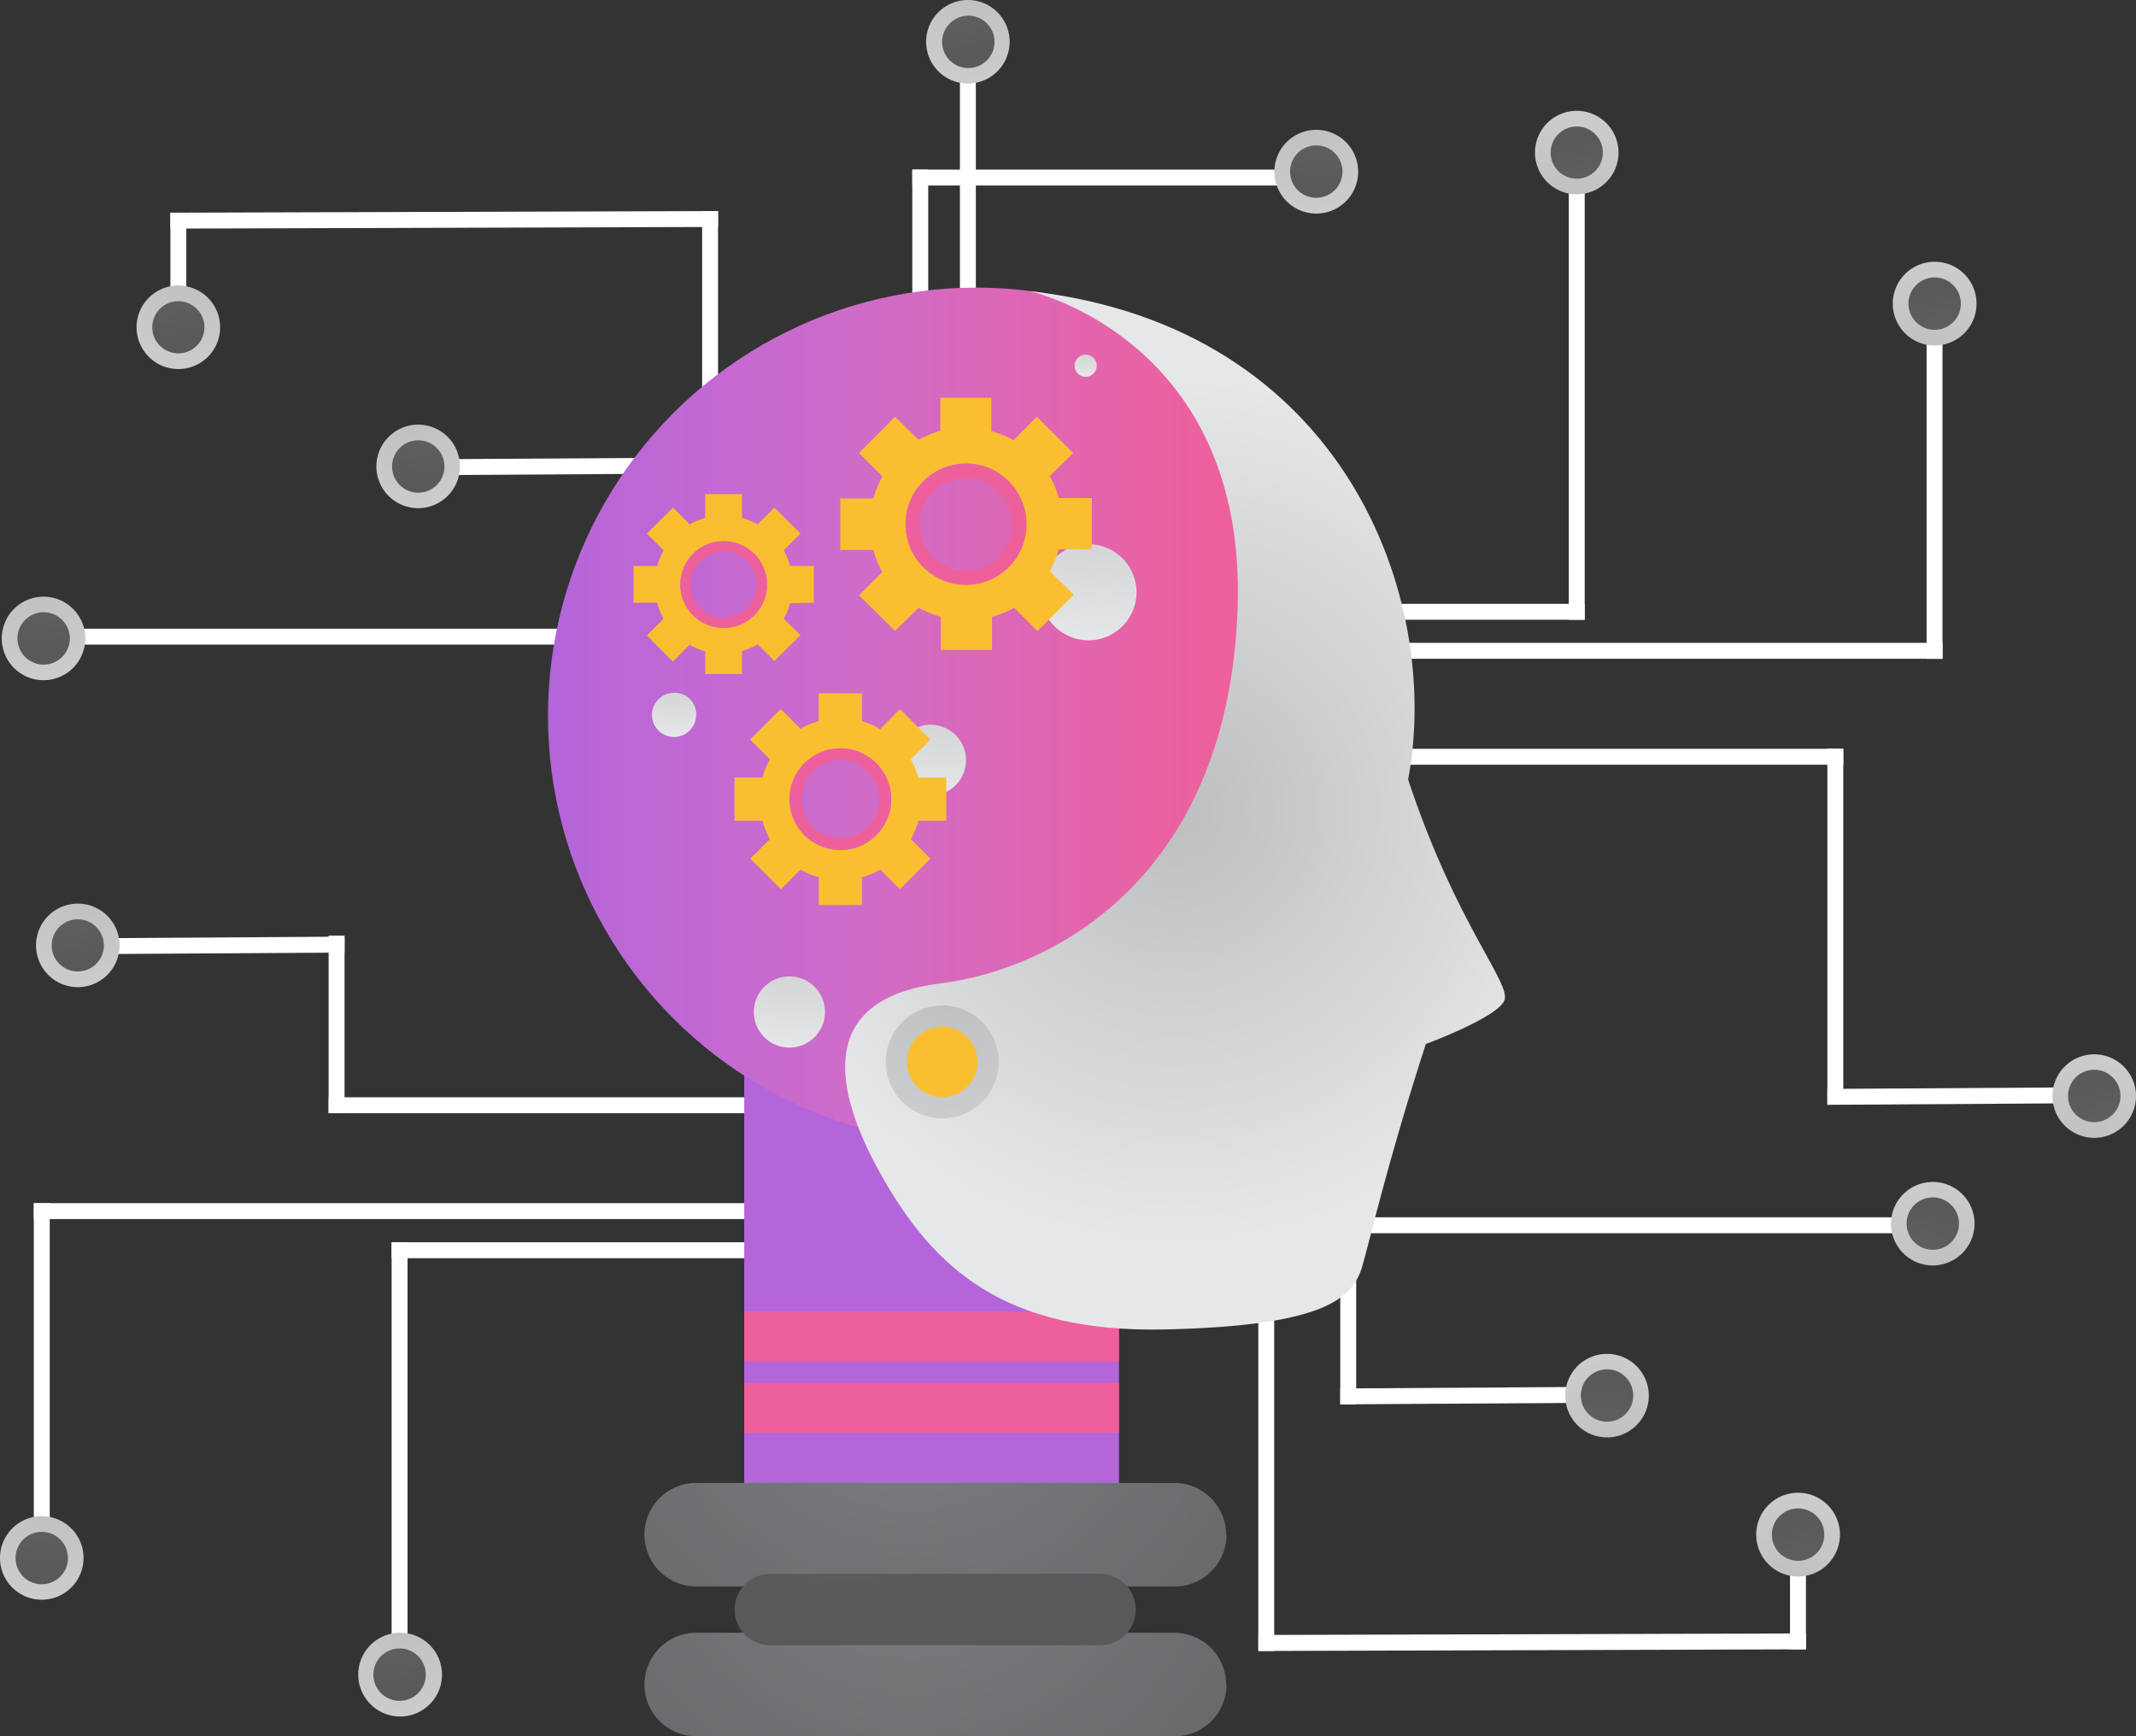 <svg xmlns="http://www.w3.org/2000/svg" xmlns:xlink="http://www.w3.org/1999/xlink" viewBox="0 0 193.3 157.14"><rect x="0" y="0" width="193.3" height="157.14" fill="#333333" stroke="none"/><defs><style>.cls-1{fill:url(#radial-gradient);}.cls-2{fill:#fff;}.cls-3{fill:url(#radial-gradient-2);}.cls-4{fill:url(#radial-gradient-3);}.cls-5{fill:url(#radial-gradient-4);}.cls-6{fill:url(#radial-gradient-5);}.cls-7{fill:url(#radial-gradient-6);}.cls-8{fill:url(#radial-gradient-7);}.cls-9{fill:url(#radial-gradient-8);}.cls-10{fill:url(#radial-gradient-9);}.cls-11{fill:url(#radial-gradient-10);}.cls-12{fill:url(#radial-gradient-11);}.cls-13{fill:url(#radial-gradient-12);}.cls-14{fill:url(#radial-gradient-13);}.cls-15{fill:url(#radial-gradient-14);}.cls-16{fill:url(#radial-gradient-15);}.cls-17{fill:url(#radial-gradient-16);}.cls-18{fill:url(#radial-gradient-17);}.cls-19{fill:url(#radial-gradient-18);}.cls-20{fill:url(#radial-gradient-19);}.cls-21{fill:url(#radial-gradient-20);}.cls-22{fill:url(#radial-gradient-21);}.cls-23{fill:url(#radial-gradient-22);}.cls-24{fill:url(#radial-gradient-23);}.cls-25{fill:url(#radial-gradient-24);}.cls-26{fill:url(#radial-gradient-25);}.cls-27{fill:url(#radial-gradient-26);}.cls-28{fill:url(#radial-gradient-27);}.cls-29{fill:url(#radial-gradient-28);}.cls-30{fill:url(#radial-gradient-29);}.cls-31{fill:url(#radial-gradient-30);}.cls-32{fill:url(#linear-gradient);}.cls-33{fill:url(#linear-gradient-2);}.cls-34{fill:url(#linear-gradient-3);}.cls-35{fill:url(#New_Gradient_Swatch_1);}.cls-36{fill:url(#radial-gradient-31);}.cls-37{fill:url(#radial-gradient-32);}.cls-38{fill:url(#radial-gradient-33);}.cls-39{fill:#fabf31;}.cls-40{fill:url(#radial-gradient-34);}.cls-41{fill:url(#radial-gradient-35);}.cls-42{fill:url(#radial-gradient-36);}.cls-43{fill:url(#radial-gradient-37);}.cls-44{fill:url(#linear-gradient-4);}.cls-45{fill:url(#linear-gradient-5);}.cls-46{fill:#f9be2f;}.cls-47{fill:url(#linear-gradient-6);}.cls-48{fill:url(#radial-gradient-38);}.cls-49{fill:url(#radial-gradient-39);}.cls-50{fill:url(#radial-gradient-40);}</style><radialGradient id="radial-gradient" cx="75.59" cy="44.71" r="9.14" gradientUnits="userSpaceOnUse"><stop offset="0" stop-color="#bcbec0"/><stop offset="0.99" stop-color="#e6e7e8"/></radialGradient><radialGradient id="radial-gradient-2" cx="192.83" cy="39.04" r="26.43" gradientTransform="matrix(1, 0, 0, -1, -46.36, 170.85)" xlink:href="#radial-gradient"/><radialGradient id="radial-gradient-3" cx="188.55" cy="19.69" r="26.5" gradientTransform="matrix(1, 0, 0, -1, -46.36, 170.85)" gradientUnits="userSpaceOnUse"><stop offset="0" stop-color="#808285"/><stop offset="0.99" stop-color="#58595b"/></radialGradient><radialGradient id="radial-gradient-4" cx="41.11" cy="66.15" r="26.43" gradientTransform="translate(229.59 170.85) rotate(180)" xlink:href="#radial-gradient"/><radialGradient id="radial-gradient-5" cx="36.83" cy="46.8" r="26.5" gradientTransform="translate(229.59 170.85) rotate(180)" xlink:href="#radial-gradient-3"/><radialGradient id="radial-gradient-6" cx="55.55" cy="137.86" r="26.43" gradientTransform="translate(229.59 170.85) rotate(180)" xlink:href="#radial-gradient"/><radialGradient id="radial-gradient-7" cx="51.28" cy="118.51" r="26.5" gradientTransform="translate(229.59 170.85) rotate(180)" xlink:href="#radial-gradient-3"/><radialGradient id="radial-gradient-8" cx="67.91" cy="26.45" r="26.44" gradientTransform="translate(229.59 170.85) rotate(180)" xlink:href="#radial-gradient"/><radialGradient id="radial-gradient-9" cx="63.64" cy="7.11" r="26.49" gradientTransform="translate(229.59 170.85) rotate(180)" xlink:href="#radial-gradient-3"/><radialGradient id="radial-gradient-10" cx="87.94" cy="151.54" r="26.44" gradientTransform="translate(229.59 170.85) rotate(180)" xlink:href="#radial-gradient"/><radialGradient id="radial-gradient-11" cx="83.66" cy="132.2" r="26.49" gradientTransform="translate(229.59 170.85) rotate(180)" xlink:href="#radial-gradient-3"/><radialGradient id="radial-gradient-12" cx="247.94" cy="54.6" r="26.43" gradientTransform="matrix(1, 0, 0, -1, -72, 170.85)" xlink:href="#radial-gradient"/><radialGradient id="radial-gradient-13" cx="243.67" cy="35.25" r="26.5" gradientTransform="matrix(1, 0, 0, -1, -72, 170.85)" xlink:href="#radial-gradient-3"/><radialGradient id="radial-gradient-14" cx="134.99" cy="43.63" r="26.44" gradientTransform="translate(-46.36 -45.35)" xlink:href="#radial-gradient"/><radialGradient id="radial-gradient-15" cx="130.71" cy="24.29" r="26.49" gradientTransform="translate(-46.36 -45.35)" xlink:href="#radial-gradient-3"/><radialGradient id="radial-gradient-16" cx="111.51" cy="55.38" r="26.44" gradientTransform="matrix(-1, 0, 0, 1, 229.59, -45.35)" xlink:href="#radial-gradient"/><radialGradient id="radial-gradient-17" cx="107.24" cy="36.03" r="26.49" gradientTransform="matrix(-1, 0, 0, 1, 229.59, -45.35)" xlink:href="#radial-gradient-3"/><radialGradient id="radial-gradient-18" cx="103.18" cy="181.1" r="9.14" gradientTransform="translate(206.45 304.91) rotate(180)" xlink:href="#radial-gradient"/><radialGradient id="radial-gradient-19" cx="216" cy="-97.35" r="26.43" gradientTransform="matrix(-1, 0, 0, 1, 252.81, 134.06)" xlink:href="#radial-gradient"/><radialGradient id="radial-gradient-20" cx="211.72" cy="-116.7" r="26.5" gradientTransform="matrix(-1, 0, 0, 1, 252.81, 134.06)" xlink:href="#radial-gradient-3"/><radialGradient id="radial-gradient-21" cx="31.22" cy="-54" r="26.43" gradientTransform="translate(-23.15 134.06)" xlink:href="#radial-gradient"/><radialGradient id="radial-gradient-22" cx="26.95" cy="-73.35" r="26.5" gradientTransform="translate(-23.15 134.06)" xlink:href="#radial-gradient-3"/><radialGradient id="radial-gradient-23" cx="27.96" cy="1.47" r="26.43" gradientTransform="translate(-23.15 134.06)" xlink:href="#radial-gradient"/><radialGradient id="radial-gradient-24" cx="23.69" cy="-17.88" r="26.5" gradientTransform="translate(-23.15 134.06)" xlink:href="#radial-gradient-3"/><radialGradient id="radial-gradient-25" cx="40.32" cy="-109.94" r="26.44" gradientTransform="translate(-23.15 134.06)" xlink:href="#radial-gradient"/><radialGradient id="radial-gradient-26" cx="36.05" cy="-129.29" r="26.49" gradientTransform="translate(-23.15 134.06)" xlink:href="#radial-gradient-3"/><radialGradient id="radial-gradient-27" cx="60.35" cy="11.99" r="26.44" gradientTransform="translate(-23.15 134.06)" xlink:href="#radial-gradient"/><radialGradient id="radial-gradient-28" cx="56.07" cy="-7.35" r="26.49" gradientTransform="translate(-23.15 134.06)" xlink:href="#radial-gradient-3"/><radialGradient id="radial-gradient-29" cx="275.53" cy="-81.79" r="26.43" gradientTransform="matrix(-1, 0, 0, 1, 278.45, 134.06)" xlink:href="#radial-gradient"/><radialGradient id="radial-gradient-30" cx="271.26" cy="-101.14" r="26.5" gradientTransform="matrix(-1, 0, 0, 1, 278.45, 134.06)" xlink:href="#radial-gradient-3"/><linearGradient id="linear-gradient" x1="67.35" y1="115.96" x2="101.26" y2="115.96" gradientUnits="userSpaceOnUse"><stop offset="1" stop-color="#b465da"/><stop offset="1" stop-color="#cf6cc9"/></linearGradient><linearGradient id="linear-gradient-2" x1="67.35" y1="120.96" x2="101.26" y2="120.96" gradientUnits="userSpaceOnUse"><stop offset="1" stop-color="#ee609c"/><stop offset="1" stop-color="#b465da"/></linearGradient><linearGradient id="linear-gradient-3" x1="67.35" y1="127.42" x2="101.26" y2="127.42" xlink:href="#linear-gradient-2"/><linearGradient id="New_Gradient_Swatch_1" x1="49.59" y1="64.78" x2="127.09" y2="64.78" gradientUnits="userSpaceOnUse"><stop offset="0" stop-color="#b465da"/><stop offset="0.36" stop-color="#cf6cc9"/><stop offset="0.78" stop-color="#ee609c"/></linearGradient><radialGradient id="radial-gradient-31" cx="106.34" cy="73.34" r="39.37" xlink:href="#radial-gradient"/><radialGradient id="radial-gradient-32" cx="99.8" cy="38.02" r="20.4" xlink:href="#radial-gradient"/><radialGradient id="radial-gradient-33" cx="86.67" cy="88.68" r="35.69" xlink:href="#radial-gradient"/><radialGradient id="radial-gradient-34" cx="82.37" cy="120.49" r="58.18" gradientTransform="matrix(1, 0, 0, 1, 0, 0)" xlink:href="#radial-gradient-3"/><radialGradient id="radial-gradient-35" cx="82.37" cy="134.05" r="58.18" gradientTransform="matrix(1, 0, 0, 1, 0, 0)" xlink:href="#radial-gradient-3"/><radialGradient id="radial-gradient-36" cx="76.55" cy="102.56" r="42.37" gradientTransform="matrix(1, 0, 0, 1, 0, 0)" xlink:href="#radial-gradient-3"/><radialGradient id="radial-gradient-37" cx="85.17" cy="57.29" r="15.08" xlink:href="#radial-gradient"/><linearGradient id="linear-gradient-4" x1="81.96" y1="47.41" x2="92.89" y2="47.41" gradientUnits="userSpaceOnUse"><stop offset="0" stop-color="#b465da"/><stop offset="0" stop-color="#ee609c"/></linearGradient><linearGradient id="linear-gradient-5" x1="71.45" y1="72.33" x2="80.65" y2="72.33" xlink:href="#linear-gradient-4"/><linearGradient id="linear-gradient-6" x1="69.41" y1="52.89" x2="61.57" y2="52.89" xlink:href="#linear-gradient-2"/><radialGradient id="radial-gradient-38" cx="61.59" cy="57.71" r="9.14" xlink:href="#radial-gradient"/><radialGradient id="radial-gradient-39" cx="72.41" cy="80.07" r="15.08" xlink:href="#radial-gradient"/><radialGradient id="radial-gradient-40" cx="98.57" cy="29.61" r="4.57" xlink:href="#radial-gradient"/></defs><title>head-gear_8</title><g id="Layer_2" data-name="Layer 2"><g id="objects"><path class="cls-1" d="M77,51.7a2,2,0,1,1-2-2A1.94,1.94,0,0,1,77,51.7Z"/><rect class="cls-2" x="161.99" y="138.89" width="1.44" height="10.38"/><polygon class="cls-2" points="189.52 99.84 165.37 99.99 165.37 98.55 189.52 98.4 189.52 99.84"/><rect class="cls-2" x="165.37" y="67.77" width="1.44" height="32.14"/><rect class="cls-2" x="93.52" y="67.77" width="73.29" height="1.44"/><rect class="cls-2" x="174.35" y="27.49" width="1.44" height="32.14"/><rect class="cls-2" x="103.22" y="58.18" width="72.57" height="1.44"/><rect class="cls-2" x="121.29" y="81.69" width="1.44" height="45.41"/><polygon class="cls-2" points="145.43 126.95 121.29 127.1 121.29 125.66 145.43 125.51 145.43 126.95"/><path class="cls-3" d="M149.21,126.3a3.78,3.78,0,1,0-3.78,3.79A3.78,3.78,0,0,0,149.21,126.3Z"/><path class="cls-4" d="M147.8,126.3a2.37,2.37,0,1,0-2.37,2.37A2.37,2.37,0,0,0,147.8,126.3Z"/><rect class="cls-2" x="113.87" y="99.73" width="1.44" height="49.69"/><polygon class="cls-2" points="163.44 149.27 163.44 147.83 113.88 147.97 113.88 149.42 163.44 149.27"/><rect class="cls-2" x="141.97" y="13.81" width="1.44" height="42.28"/><polygon class="cls-2" points="97.66 56.09 143.41 56.09 143.41 54.65 97.58 54.65 97.66 56.09"/><path class="cls-5" d="M185.74,99.2a3.78,3.78,0,1,1,3.78,3.78A3.78,3.78,0,0,1,185.74,99.2Z"/><path class="cls-6" d="M187.15,99.2a2.37,2.37,0,1,1,2.37,2.36A2.37,2.37,0,0,1,187.15,99.2Z"/><path class="cls-7" d="M171.29,27.49a3.79,3.79,0,1,1,3.78,3.78A3.78,3.78,0,0,1,171.29,27.49Z"/><path class="cls-8" d="M172.71,27.49a2.37,2.37,0,1,1,2.36,2.36A2.37,2.37,0,0,1,172.71,27.49Z"/><path class="cls-9" d="M158.93,138.89a3.79,3.79,0,1,1,3.79,3.79A3.79,3.79,0,0,1,158.93,138.89Z"/><path class="cls-10" d="M160.35,138.89a2.37,2.37,0,1,1,2.37,2.37A2.37,2.37,0,0,1,160.35,138.89Z"/><path class="cls-11" d="M138.91,13.81a3.78,3.78,0,1,1,3.78,3.78A3.79,3.79,0,0,1,138.91,13.81Z"/><path class="cls-12" d="M140.33,13.81a2.36,2.36,0,1,1,2.36,2.36A2.36,2.36,0,0,1,140.33,13.81Z"/><rect class="cls-2" x="121.81" y="66.2" width="1.44" height="45.41"/><rect class="cls-2" x="121.81" y="110.17" width="53.17" height="1.44"/><path class="cls-13" d="M178.69,110.75a3.78,3.78,0,1,0-3.78,3.78A3.79,3.79,0,0,0,178.69,110.75Z"/><path class="cls-14" d="M177.28,110.75a2.37,2.37,0,1,0-2.37,2.36A2.37,2.37,0,0,0,177.28,110.75Z"/><rect class="cls-2" x="86.87" y="2.36" width="1.44" height="80.72"/><path class="cls-15" d="M91.37,3.78A3.78,3.78,0,1,1,87.59,0,3.78,3.78,0,0,1,91.37,3.78Z"/><path class="cls-16" d="M90,3.78a2.37,2.37,0,1,1-2.37-2.36A2.37,2.37,0,0,1,90,3.78Z"/><rect class="cls-2" x="82.56" y="15.35" width="1.44" height="49.69"/><rect class="cls-2" x="82.56" y="15.35" width="36.38" height="1.44"/><path class="cls-17" d="M115.33,15.53a3.79,3.79,0,1,0,3.78-3.78A3.78,3.78,0,0,0,115.33,15.53Z"/><path class="cls-18" d="M116.75,15.53a2.37,2.37,0,1,0,2.36-2.37A2.36,2.36,0,0,0,116.75,15.53Z"/><path class="cls-19" d="M101.9,116.82a1.95,1.95,0,1,1,1.95,2A2,2,0,0,1,101.9,116.82Z"/><rect class="cls-2" x="15.42" y="19.25" width="1.44" height="10.38"/><polygon class="cls-2" points="7.04 84.92 31.18 84.77 31.18 86.21 7.04 86.36 7.04 84.92"/><rect class="cls-2" x="29.74" y="84.68" width="1.44" height="16.07"/><rect class="cls-2" x="29.74" y="99.31" width="55.59" height="1.44"/><rect class="cls-2" x="3.06" y="108.89" width="1.44" height="32.14"/><rect class="cls-2" x="3.06" y="108.89" width="72.57" height="1.44"/><polygon class="cls-2" points="37.84 41.57 61.98 41.42 61.98 42.86 37.84 43.01 37.84 41.57"/><path class="cls-20" d="M34.06,42.21a3.78,3.78,0,1,0,3.78-3.78A3.79,3.79,0,0,0,34.06,42.21Z"/><path class="cls-21" d="M35.48,42.21a2.37,2.37,0,1,0,2.36-2.36A2.37,2.37,0,0,0,35.48,42.21Z"/><rect class="cls-2" x="63.54" y="19.1" width="1.44" height="49.69"/><polygon class="cls-2" points="15.42 19.25 15.42 20.69 64.98 20.54 64.98 19.1 15.42 19.25"/><rect class="cls-2" x="35.44" y="112.43" width="1.44" height="42.28"/><polygon class="cls-2" points="81.19 112.43 35.44 112.43 35.44 113.87 81.27 113.87 81.19 112.43"/><path class="cls-22" d="M10.82,85.56A3.78,3.78,0,1,1,7,81.78,3.78,3.78,0,0,1,10.82,85.56Z"/><path class="cls-23" d="M9.4,85.56A2.36,2.36,0,1,1,7,83.2,2.37,2.37,0,0,1,9.4,85.56Z"/><path class="cls-24" d="M7.56,141a3.78,3.78,0,1,1-3.78-3.78A3.78,3.78,0,0,1,7.56,141Z"/><path class="cls-25" d="M6.15,141a2.37,2.37,0,1,1-2.37-2.36A2.37,2.37,0,0,1,6.15,141Z"/><path class="cls-26" d="M19.92,29.63a3.78,3.78,0,1,1-3.78-3.79A3.78,3.78,0,0,1,19.92,29.63Z"/><path class="cls-27" d="M18.5,29.63a2.36,2.36,0,1,1-2.36-2.37A2.36,2.36,0,0,1,18.5,29.63Z"/><path class="cls-28" d="M40,151.56a3.79,3.79,0,1,1-3.79-3.79A3.79,3.79,0,0,1,40,151.56Z"/><path class="cls-29" d="M38.53,151.56a2.37,2.37,0,1,1-2.37-2.37A2.37,2.37,0,0,1,38.53,151.56Z"/><rect class="cls-2" x="3.88" y="56.9" width="53.17" height="1.44"/><path class="cls-30" d="M.16,57.77A3.78,3.78,0,1,0,3.94,54,3.78,3.78,0,0,0,.16,57.77Z"/><path class="cls-31" d="M1.58,57.77a2.37,2.37,0,1,0,2.36-2.36A2.37,2.37,0,0,0,1.58,57.77Z"/><rect class="cls-2" x="94.86" y="103.48" width="1.44" height="49.69"/><rect class="cls-32" x="67.35" y="94.17" width="33.91" height="43.6"/><rect class="cls-33" x="67.35" y="118.7" width="33.91" height="4.52"/><rect class="cls-34" x="67.35" y="125.16" width="33.91" height="4.52"/><circle class="cls-35" cx="88.34" cy="64.78" r="38.75"/><path class="cls-36" d="M93.19,26.35S112.82,30.71,112,55,95.45,87.71,85.11,89s-10.33,8.4-5.49,17.12,11.3,14.53,25.84,14.2,17-2.85,17.84-5.78,2.18-9.07,5.73-20.05c0,0,6.46-2.39,7.11-3.94s-4.37-6.88-8.71-20C130.51,54.25,121.76,29.58,93.19,26.35Z"/><path class="cls-37" d="M102.85,53.6a4.35,4.35,0,1,1-4.35-4.35A4.35,4.35,0,0,1,102.85,53.6Z"/><path class="cls-38" d="M90.38,96.1A5.11,5.11,0,1,1,85.27,91,5.11,5.11,0,0,1,90.38,96.1Z"/><path class="cls-39" d="M88.46,96.1a3.19,3.19,0,1,1-3.19-3.19A3.19,3.19,0,0,1,88.46,96.1Z"/><path class="cls-40" d="M111,138.89a4.69,4.69,0,0,1-4.69,4.69H63a4.69,4.69,0,0,1-4.68-4.69h0A4.69,4.69,0,0,1,63,134.21h43.27a4.69,4.69,0,0,1,4.69,4.68Z"/><path class="cls-41" d="M111,152.46a4.69,4.69,0,0,1-4.69,4.68H63a4.69,4.69,0,0,1-4.68-4.68h0A4.69,4.69,0,0,1,63,147.77h43.27a4.69,4.69,0,0,1,4.69,4.69Z"/><path class="cls-42" d="M102.78,145.67a3.23,3.23,0,0,1-3.23,3.23H69.71a3.22,3.22,0,0,1-3.23-3.23h0a3.23,3.23,0,0,1,3.23-3.23H99.55a3.23,3.23,0,0,1,3.23,3.23Z"/><path class="cls-43" d="M87.42,68.8a3.21,3.21,0,1,1-3.21-3.21A3.21,3.21,0,0,1,87.42,68.8Z"/><path class="cls-39" d="M98.81,49.73V45.08h-3a8.44,8.44,0,0,0-.81-2L97.12,41l-3.29-3.28-2.12,2.12a8.44,8.44,0,0,0-2-.81V36H85.1v3a8.36,8.36,0,0,0-1.95.81L81,37.72,77.74,41l2.12,2.12a8.46,8.46,0,0,0-.82,2h-3v4.65h3a8.51,8.51,0,0,0,.81,2l-2.11,2.11L81,57.1,83.13,55a9.21,9.21,0,0,0,2,.82v3h4.65v-3a8.8,8.8,0,0,0,2-.82l2.11,2.11,3.29-3.29L95,51.7a8.51,8.51,0,0,0,.81-2ZM87.43,52.88a5.47,5.47,0,1,1,5.46-5.46A5.47,5.47,0,0,1,87.43,52.88Z"/><path class="cls-44" d="M87.43,42a5.47,5.47,0,1,0,5.46,5.47A5.47,5.47,0,0,0,87.43,42Zm0,9.66a4.2,4.2,0,1,1,4.19-4.19A4.19,4.19,0,0,1,87.43,51.61Z"/><path class="cls-39" d="M85.63,74.28V70.37H83.11a7.77,7.77,0,0,0-.69-1.65l1.78-1.78-2.76-2.77L79.65,66A6.69,6.69,0,0,0,78,65.27V62.75H74.09v2.52a6.79,6.79,0,0,0-1.64.69l-1.79-1.79-2.77,2.77,1.79,1.78A7.28,7.28,0,0,0,69,70.37H66.47v3.91H69a7.53,7.53,0,0,0,.68,1.66l-1.78,1.77,2.77,2.77,1.77-1.78a7.1,7.1,0,0,0,1.66.69V81.9H78V79.39a6.76,6.76,0,0,0,1.66-.69l1.78,1.78,2.76-2.77-1.77-1.77a7.53,7.53,0,0,0,.68-1.66Zm-9.58,2.65a4.6,4.6,0,1,1,4.6-4.6A4.6,4.6,0,0,1,76.05,76.93Z"/><path class="cls-45" d="M76.05,67.73a4.6,4.6,0,1,0,4.6,4.6A4.6,4.6,0,0,0,76.05,67.73Zm0,8.13a3.53,3.53,0,1,1,3.53-3.53A3.53,3.53,0,0,1,76.05,75.86Z"/><path class="cls-46" d="M73.65,54.55V51.22H71.5a6.24,6.24,0,0,0-.58-1.41l1.52-1.52-2.36-2.35-1.52,1.52a5.82,5.82,0,0,0-1.41-.58V44.72H63.82v2.16a5.74,5.74,0,0,0-1.4.58L60.9,45.94l-2.36,2.35,1.52,1.52a6.27,6.27,0,0,0-.59,1.41H57.33v3.33h2.14A6.24,6.24,0,0,0,60.05,56l-1.51,1.52,2.36,2.35,1.51-1.51a6.27,6.27,0,0,0,1.41.59V61h3.33V58.91a6.35,6.35,0,0,0,1.42-.59l1.51,1.51,2.36-2.35L70.92,56a6.27,6.27,0,0,0,.59-1.41Zm-8.16,2.26a3.92,3.92,0,1,1,3.92-3.92A3.91,3.91,0,0,1,65.49,56.81Z"/><path class="cls-47" d="M65.49,49a3.92,3.92,0,1,0,3.92,3.92A3.92,3.92,0,0,0,65.49,49Zm0,6.93a3,3,0,1,1,3-3A3,3,0,0,1,65.49,55.9Z"/><path class="cls-48" d="M63,64.7a2,2,0,1,1-2-2A1.94,1.94,0,0,1,63,64.7Z"/><path class="cls-49" d="M74.66,91.58a3.22,3.22,0,1,1-3.21-3.21A3.22,3.22,0,0,1,74.66,91.58Z"/><path class="cls-50" d="M99.25,33.1a1,1,0,1,1-1-1A1,1,0,0,1,99.25,33.1Z"/></g></g></svg>